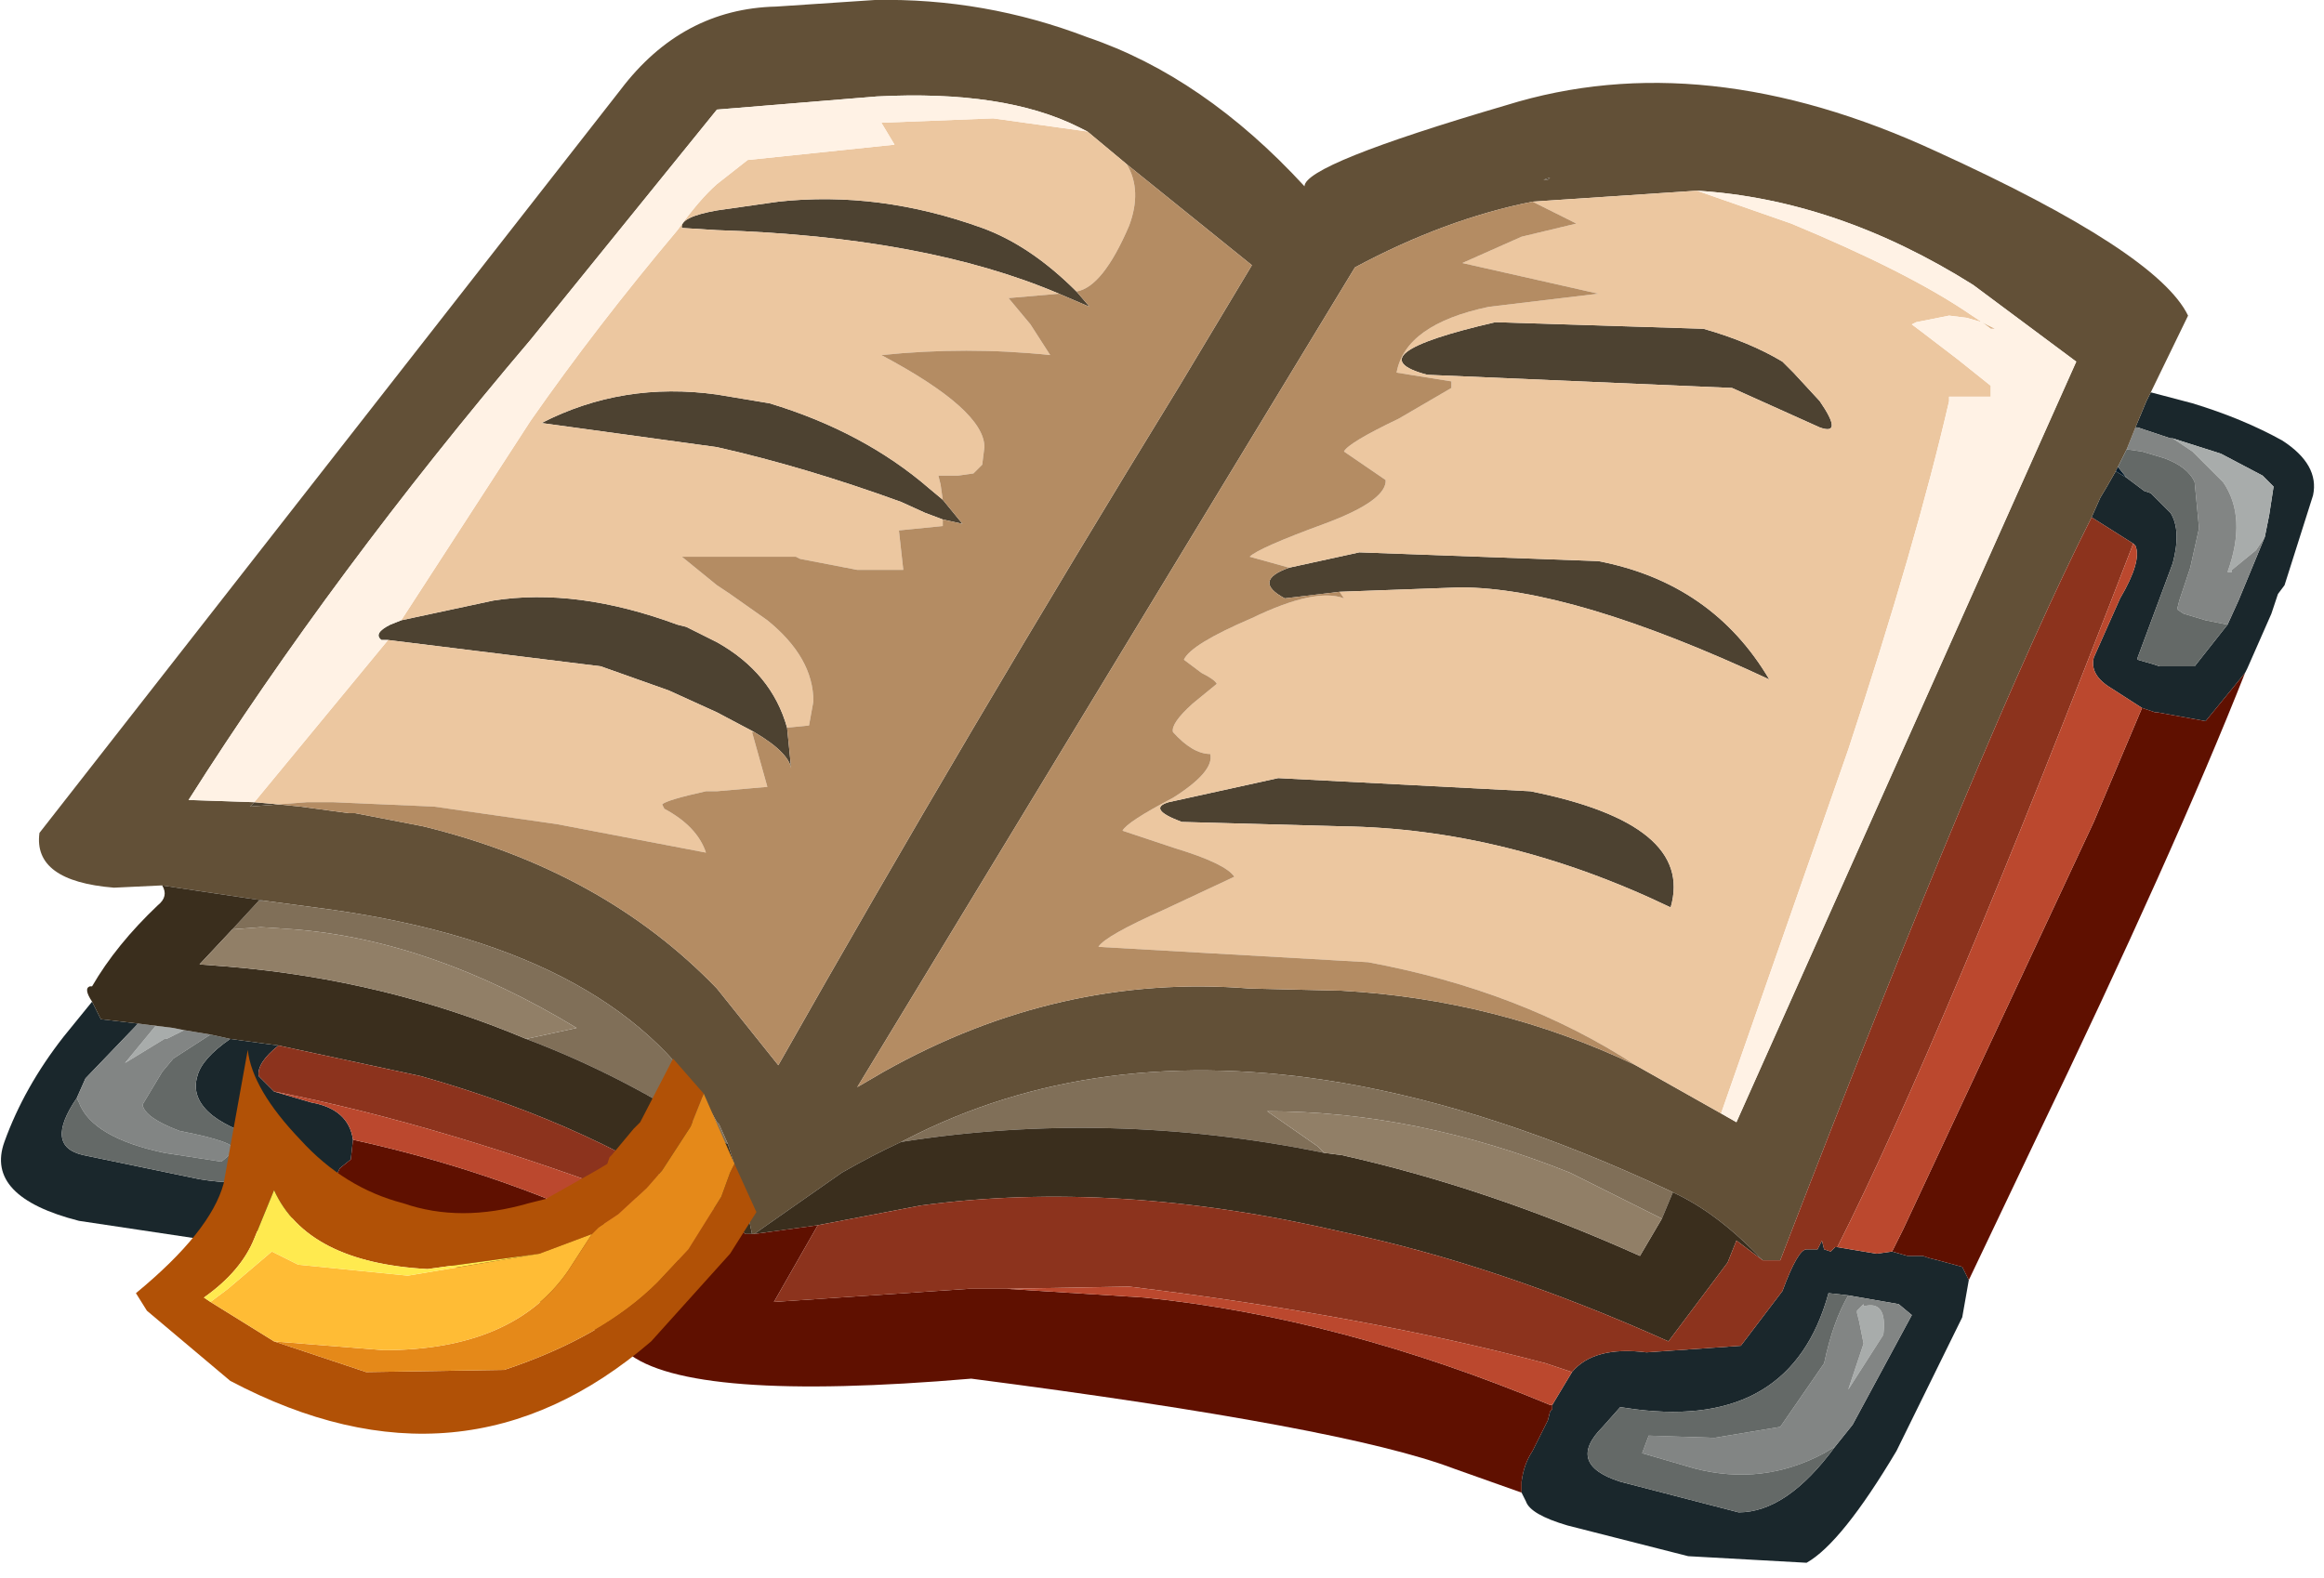 <?xml version="1.0" encoding="utf-8"?>
<svg version="1.1" id="Layer_1"
xmlns="http://www.w3.org/2000/svg"
xmlns:xlink="http://www.w3.org/1999/xlink"
xmlns:author="http://www.sothink.com"
width="53px" height="36px"
xml:space="preserve">
<g id="464" transform="matrix(1, 0, 0, 1, 0, 1.45)">
<path style="fill:#1A272C;fill-opacity:1" d="M47.7,10.35L47.9 9.9L48.05 9.65L48.25 9.3L48.5 9.45L48.9 9.75L49.05 9.8L49.5 10.25Q49.75 10.65 49.55 11.4L48.75 13.55L48.75 13.6L49.1 13.7L49.25 13.75L50.05 13.75L50.8 12.8L51.05 12.25L51.65 10.8L51.7 10.55L51.75 10.3L51.85 9.65L51.6 9.4L50.65 8.9L49.55 8.55L49.5 8.55L48.75 8.3L48.7 8.3L48.95 7.7L49.05 7.5L50 7.75Q51.15 8.1 52.05 8.6Q52.9 9.15 52.75 9.85L52.1 11.9L51.95 12.1L51.8 12.55L51.25 13.8L51.2 13.9L50.3 15L49.2 14.8L49.15 14.8L48.85 14.7L48.15 14.25Q47.65 13.95 47.75 13.55L48.35 12.2Q48.85 11.35 48.7 11L48.65 10.95L47.7 10.35M34.7,32.4L34.7 32.35Q34.75 31.95 34.95 31.65L35.15 31.25L35.3 30.95L35.35 30.75L35.4 30.7L35.4 30.6L35.55 30.35L35.85 29.85Q36.35 29.25 37.55 29.4L39.7 29.25L40.65 28Q41 27.05 41.2 27.05L41.45 27.05L41.55 26.85L41.6 27.05L41.75 27.1L41.85 27L41.9 27L42.8 27.15L43.15 27.1L43.5 27.2L43.75 27.2L43.85 27.2L44 27.25L44.2 27.3L44.75 27.45L44.9 27.75L44.75 28.6L43.25 31.65Q42 33.75 41.2 34.2L38.5 34.05L35.75 33.35Q34.9 33.1 34.8 32.8L34.7 32.6L34.7 32.4M6.55,26.3L6.4 26.4L6.05 26.6L4.8 26.85L1.8 26.4Q-0.35 25.85 0.1 24.6Q0.55 23.35 1.45 22.2L2.1 21.4L2.3 21.8L3.15 21.9L1.95 23.15L1.75 23.6Q1 24.7 1.9 24.9L4.55 25.45Q6.35 25.75 6.55 24.75L6.25 24.6Q5.3 24.35 4.85 24Q4.35 23.6 4.5 23.1Q4.6 22.7 5.25 22.25L6.35 22.4Q5.85 22.8 5.9 23.1L6.25 23.45L7.1 23.7Q7.95 23.85 8.05 24.55L8 25L7.75 25.2L7.7 25.3L7.6 25.45L7.4 25.6L7.1 25.85L6.7 26.25L6.55 26.3M42.25,31.05L43.6 28.55L43.3 28.3L42.15 28.1L41.7 28.05Q40.85 31.15 37.3 30.7L36.95 30.65L36.55 31.1Q35.7 31.95 36.95 32.35L39.65 33.05Q40.75 33.05 41.85 31.55L42.25 31.05" />
<path style="fill:#A8ACAB;fill-opacity:1" d="M51.45,11.1L50.9 11.55L50.9 11.6L50.8 11.6Q51.25 10.35 50.7 9.55L50 8.85L49.55 8.55L50.65 8.9L51.6 9.4L51.85 9.65L51.75 10.3L51.7 10.55L51.65 10.8L51.45 11.1M42.5,28.3L42.5 28.35Q43.05 28.2 42.95 29L42.15 30.25L42.5 29.2L42.4 28.7L42.35 28.5L42.35 28.45L42.4 28.4L42.5 28.3M4.2,22.05L3.8 22.25L3.75 22.25L2.85 22.8L3.55 21.95L3.95 22L4.2 22.05" />
<path style="fill:#828584;fill-opacity:1" d="M49.55,8.55L50 8.85L50.7 9.55Q51.25 10.35 50.8 11.6L50.9 11.6L50.9 11.55L51.45 11.1L51.65 10.8L51.05 12.25L50.8 12.8L50.3 12.7L49.8 12.55L49.65 12.45L49.7 12.25L49.95 11.5L50.15 10.6L50.05 9.55Q49.9 9.2 49.35 9L48.85 8.85L48.5 8.8L48.7 8.3L48.75 8.3L49.5 8.55L49.55 8.55M42.4,28.4L42.35 28.45L42.35 28.5L42.4 28.7L42.5 29.2L42.15 30.25L42.95 29Q43.05 28.2 42.5 28.35L42.5 28.3L42.4 28.4M41.85,31.55L41.6 31.7Q40.2 32.45 38.65 32.05L37.45 31.7L37.6 31.3L39.1 31.35L40.6 31.1L41.6 29.65Q41.8 28.7 42.15 28.1L43.3 28.3L43.6 28.55L42.25 31.05L41.85 31.55M1.95,23.15L3.15 21.9L3.55 21.95L2.85 22.8L3.75 22.25L3.8 22.25L4.2 22.05L4.8 22.15L3.95 22.7L3.7 23L3.25 23.75Q3.3 24.05 4.1 24.35Q5.4 24.6 5.35 24.8L5.05 25.05L3.75 24.85Q2.1 24.5 1.8 23.7L1.75 23.6L1.95 23.15" />
<path style="fill:#DBB48B;fill-opacity:1" d="M45.2,5.9L45.5 6.05L45.4 6.05L45.2 5.9" />
<path style="fill:#4D4231;fill-opacity:1" d="M41.5,8.3L39.5 7.4L32.55 7.1Q30.85 6.65 34.1 5.9L38.85 6.05Q39.9 6.35 40.65 6.8L40.9 7.05L41.5 7.7Q42.05 8.5 41.5 8.3M30.55,12.05L29.3 12.2Q28.55 11.8 29.4 11.5L31 11.15L36.45 11.35Q39.05 11.85 40.35 14.05Q35.85 11.95 33.3 11.95L30.55 12.05M35.35,2.6L35.3 2.65L35.2 2.65L35.35 2.6M16.35,3.8L15.55 3.75Q15.5 3.5 16.35 3.35L17.75 3.15Q20.05 2.9 22.4 3.75Q23.5 4.15 24.55 5.2L24.85 5.55L24.15 5.25Q21.1 3.95 16.35 3.8M21.1,10.25L20.55 10Q18.35 9.2 16.35 8.75L12.35 8.2Q14.2 7.25 16.35 7.55L17.55 7.75Q19.7 8.4 21.2 9.7L21.5 9.95L21.95 10.5L21.5 10.4L21.1 10.25M16.35,14.8L15.25 14.3L13.7 13.75L8.85 13.15L8.7 13.15Q8.5 13 8.9 12.8L9.15 12.7L11.25 12.25Q13.15 11.95 15.45 12.8L15.65 12.85L16.35 13.2Q17.6 13.9 17.95 15.15L18.05 16.15Q18.05 15.75 17.2 15.25L16.35 14.8M5.7,16.95L5.8 16.85L6.35 16.9L5.7 16.95M26.65,16.85L29.15 16.3L34.9 16.6Q38.65 17.35 38.1 19.25Q34.35 17.45 30.6 17.4L26.95 17.3Q26.15 17 26.65 16.85" />
<path style="fill:#625037;fill-opacity:1" d="M48.95,7.7L48.7 8.3L48.5 8.8L48.3 9.2L48.25 9.3L48.05 9.65L47.9 9.9L47.7 10.35Q45.3 15.1 40.6 27.3L40.2 27.3Q39.15 26.2 38.15 25.75L38.05 25.7Q34.1 23.85 30.6 23.25Q25 22.3 20.65 24.55L20.55 24.6Q19.9 24.9 19.2 25.3L17.2 26.7L17.15 26.7L16.95 25.75L16.6 24.65L16.4 24.2L16.35 24.15Q14.25 20.25 7.55 19.3L6.05 19.1L4.7 18.9L3.7 18.75L3.65 18.75L2.6 18.8Q0.75 18.65 0.9 17.55L14.15 0.6Q15.55 -1.25 17.7 -1.3L19.95 -1.45Q22.45 -1.5 24.8 -0.6Q27.45 0.3 29.75 2.8Q29.75 2.3 34.35 0.95Q38.85 -0.45 44.15 2Q49.2 4.3 49.9 5.75L49.05 7.5L48.95 7.7M39.25,23.95L39.6 24.15L47.35 6.8L45 5.05Q41.9 3.1 38.7 2.9L34.95 3.15Q32.95 3.55 30.9 4.65L19.55 23.35L20.15 23Q24.15 20.75 28.5 21.1L30.6 21.15Q34.15 21.35 37.3 22.85L39.25 23.95M35.2,2.65L35.3 2.65L35.35 2.6L35.2 2.65M24.8,1.55L24.6 1.45Q22.9 0.6 20 0.75L16.35 1.05L12.1 6.3Q7.6 11.6 4.3 16.8L5.8 16.85L5.7 16.95L6.35 16.9L6.85 16.95L7.95 17.1L8.1 17.1L9.65 17.4Q13.75 18.4 16.35 21.1L17.75 22.85Q22.05 15.25 26.9 7.35L28.55 4.6L25.7 2.3L24.8 1.55" />
<path style="fill:#061C2C;fill-opacity:1" d="M48.5,9.45L48.25 9.3L48.3 9.2L48.5 9.45" />
<path style="fill:#646967;fill-opacity:1" d="M48.3,9.2L48.5 8.8L48.85 8.85L49.35 9Q49.9 9.2 50.05 9.55L50.15 10.6L49.95 11.5L49.7 12.25L49.65 12.45L49.8 12.55L50.3 12.7L50.8 12.8L50.05 13.75L49.25 13.75L49.1 13.7L48.75 13.6L48.75 13.55L49.55 11.4Q49.75 10.65 49.5 10.25L49.05 9.8L48.9 9.75L48.5 9.45L48.3 9.2M41.6,29.65L40.6 31.1L39.1 31.35L37.6 31.3L37.45 31.7L38.65 32.05Q40.2 32.45 41.6 31.7L41.85 31.55Q40.75 33.05 39.65 33.05L36.95 32.35Q35.7 31.95 36.55 31.1L36.95 30.65L37.3 30.7Q40.85 31.15 41.7 28.05L42.15 28.1Q41.8 28.7 41.6 29.65M5.25,22.25Q4.6 22.7 4.5 23.1Q4.35 23.6 4.85 24Q5.3 24.35 6.25 24.6L6.55 24.75Q6.35 25.75 4.55 25.45L1.9 24.9Q1 24.7 1.75 23.6L1.8 23.7Q2.1 24.5 3.75 24.85L5.05 25.05L5.35 24.8Q5.4 24.6 4.1 24.35Q3.3 24.05 3.25 23.75L3.7 23L3.95 22.7L4.8 22.15L5.25 22.25" />
<path style="fill:#806F58;fill-opacity:1" d="M5.9,19.1L6.05 19.1L7.55 19.3Q14.25 20.25 16.35 24.15L16.4 24.2L16.6 24.65L16.35 24.5Q14.25 23.1 12 22.25L13.15 22Q9.85 20 6.7 19.75L5.95 19.7L5.3 19.75L5.9 19.1M20.55,24.6L20.65 24.55Q25 22.3 30.6 23.25Q34.1 23.85 38.05 25.7L38.15 25.75L37.9 26.35L35.8 25.3Q32.3 23.9 28.9 23.9L30.05 24.7L30.2 24.85Q25.3 23.85 20.55 24.6" />
<path style="fill:#3A2E1D;fill-opacity:1" d="M17,26.7L16.5 26.3L16.35 26.2Q13.65 24.25 9.6 23.1L6.35 22.4L5.25 22.25L4.8 22.15L4.2 22.05L3.95 22L3.55 21.95L3.15 21.9L2.3 21.8L2.1 21.4Q1.9 21.1 2.05 21.05L2.1 21.05Q2.65 20.1 3.6 19.2Q3.85 19 3.7 18.75L4.7 18.9L6.05 19.1L5.9 19.1L5.3 19.75L4.55 20.55L5.2 20.6Q8.8 20.9 12 22.25Q14.25 23.1 16.35 24.5L16.6 24.65L16.95 25.75L17.15 26.7L17 26.7M30.2,24.85L30.6 24.9Q33.95 25.65 37.4 27.2L37.9 26.35L38.15 25.75Q39.15 26.2 40.2 27.3L39.6 26.85L39.4 27.35L38.05 29.15Q34.15 27.4 30.6 26.65Q25.45 25.45 21 26.05L18.65 26.5L17.2 26.7L19.2 25.3Q19.9 24.9 20.55 24.6Q25.3 23.85 30.2 24.85" />
<path style="fill:#917F67;fill-opacity:1" d="M30.2,24.85L30.05 24.7L28.9 23.9Q32.3 23.9 35.8 25.3L37.9 26.35L37.4 27.2Q33.95 25.65 30.6 24.9L30.2 24.85M5.2,20.6L4.55 20.55L5.3 19.75L5.95 19.7L6.7 19.75Q9.85 20 13.15 22L12 22.25Q8.8 20.9 5.2 20.6" />
<path style="fill:#ECC7A0;fill-opacity:1" d="M37.3,22.85Q34.7 21.15 31.2 20.5L25.05 20.15Q25.2 19.9 26.55 19.3L28.15 18.55Q27.95 18.25 26.8 17.9L25.6 17.5Q25.7 17.3 26.75 16.75Q27.7 16.15 27.6 15.75Q27.2 15.75 26.75 15.25Q26.7 15.05 27.2 14.6L27.75 14.15Q27.7 14.05 27.4 13.9L27 13.6Q27.15 13.25 28.55 12.65Q30 11.95 30.65 12.2L30.55 12.05L33.3 11.95Q35.85 11.95 40.35 14.05Q39.05 11.85 36.45 11.35L31 11.15L29.4 11.5L28.5 11.25Q28.7 11.05 30.2 10.5Q31.55 10 31.6 9.55L31.6 9.5L30.65 8.85Q30.75 8.65 31.9 8.1L33.1 7.4L33.1 7.25L31.85 7.05Q32.05 5.95 33.95 5.55L36.45 5.25L33.35 4.55L34.7 3.95L35.95 3.65L34.95 3.15L38.7 2.9L40.85 3.65Q43.5 4.75 44.9 5.7L45.2 5.9L44.85 5.8L44.45 5.75L43.7 5.9L43.6 5.95L43.8 6.1L44.65 6.75L45.4 7.35L45.4 7.45L45.4 7.5L45.4 7.6L44.45 7.6L44.45 7.7Q43.7 10.95 42.15 15.65L39.25 23.95L37.3 22.85M41.5,7.7L40.9 7.05L40.65 6.8Q39.9 6.35 38.85 6.05L34.1 5.9Q30.85 6.65 32.55 7.1L39.5 7.4L41.5 8.3Q42.05 8.5 41.5 7.7M25.7,2.3Q26.05 2.9 25.75 3.7Q25.15 5.1 24.55 5.2Q23.5 4.15 22.4 3.75Q20.05 2.9 17.75 3.15L16.35 3.35Q15.5 3.5 15.55 3.75L16.35 3.8Q21.1 3.95 24.15 5.25L23 5.35L23.5 5.95L23.95 6.65Q22.05 6.45 20.1 6.65Q22.45 7.9 22.45 8.75L22.4 9.15L22.2 9.35L21.85 9.4L21.4 9.4L21.45 9.6L21.5 9.95L21.2 9.7Q19.7 8.4 17.55 7.75L16.35 7.55Q14.2 7.25 12.35 8.2L16.35 8.75Q18.35 9.2 20.55 10L21.1 10.25L21.5 10.4L21.5 10.55L20.5 10.65L20.6 11.55L19.55 11.55L18.25 11.3L18.15 11.25L15.55 11.25L16.35 11.9L16.65 12.1L17.5 12.7Q18.55 13.55 18.55 14.55L18.45 15.1L17.95 15.15Q17.6 13.9 16.35 13.2L15.65 12.85L15.45 12.8Q13.15 11.95 11.25 12.25L9.15 12.7L12.1 8.15Q13.6 6 15.45 3.8Q15.95 3.1 16.35 2.75L17.05 2.2L20.4 1.85L20.1 1.35L22.65 1.25L24.8 1.55L25.7 2.3M17.2,15.25L17.15 15.25L17.5 16.5L16.35 16.6L16.1 16.6Q15.2 16.8 15.1 16.9L15.15 17Q15.9 17.4 16.1 18L12.7 17.35L9.9 16.95L7.6 16.85L7 16.85L6.35 16.9L5.8 16.85L8.85 13.15L13.7 13.75L15.25 14.3L16.35 14.8L17.2 15.25M26.95,17.3L30.6 17.4Q34.35 17.45 38.1 19.25Q38.65 17.35 34.9 16.6L29.15 16.3L26.65 16.85Q26.15 17 26.95 17.3" />
<path style="fill:#FFF2E5;fill-opacity:1" d="M44.9,5.7Q43.5 4.75 40.85 3.65L38.7 2.9Q41.9 3.1 45 5.05L47.35 6.8L39.6 24.15L39.25 23.95L42.15 15.65Q43.7 10.95 44.45 7.7L44.45 7.6L45.4 7.6L45.4 7.5L45.4 7.45L45.4 7.35L44.65 6.75L43.8 6.1L43.6 5.95L43.7 5.9L44.45 5.75L44.85 5.8L45.2 5.9L44.9 5.7M45.4,6.05L45.5 6.05L45.2 5.9L45.4 6.05M8.9,12.8Q8.5 13 8.7 13.15L8.85 13.15L5.8 16.85L4.3 16.8Q7.6 11.6 12.1 6.3L16.35 1.05L20 0.75Q22.9 0.6 24.6 1.45L24.8 1.55L22.65 1.25L20.1 1.35L20.4 1.85L17.05 2.2L16.35 2.75Q15.95 3.1 15.45 3.8Q13.6 6 12.1 8.15L9.15 12.7L8.9 12.8" />
<path style="fill:#B48C63;fill-opacity:1" d="M29.3,12.2L30.55 12.05L30.65 12.2Q30 11.95 28.55 12.65Q27.15 13.25 27 13.6L27.4 13.9Q27.7 14.05 27.75 14.15L27.2 14.6Q26.7 15.05 26.75 15.25Q27.2 15.75 27.6 15.75Q27.7 16.15 26.75 16.75Q25.7 17.3 25.6 17.5L26.8 17.9Q27.95 18.25 28.15 18.55L26.55 19.3Q25.2 19.9 25.05 20.15L31.2 20.5Q34.7 21.15 37.3 22.85Q34.15 21.35 30.6 21.15L28.5 21.1Q24.15 20.75 20.15 23L19.55 23.35L30.9 4.65Q32.95 3.55 34.95 3.15L35.95 3.65L34.7 3.95L33.35 4.55L36.45 5.25L33.95 5.55Q32.05 5.95 31.85 7.05L33.1 7.25L33.1 7.4L31.9 8.1Q30.75 8.65 30.65 8.85L31.6 9.5L31.6 9.55Q31.55 10 30.2 10.5Q28.7 11.05 28.5 11.25L29.4 11.5Q28.55 11.8 29.3 12.2M7,16.85L7.6 16.85L9.9 16.95L12.7 17.35L16.1 18Q15.9 17.4 15.15 17L15.1 16.9Q15.2 16.8 16.1 16.6L16.35 16.6L17.5 16.5L17.15 15.25L17.2 15.25Q18.05 15.75 18.05 16.15L17.95 15.15L18.45 15.1L18.55 14.55Q18.55 13.55 17.5 12.7L16.65 12.1L16.35 11.9L15.55 11.25L18.15 11.25L18.25 11.3L19.55 11.55L20.6 11.55L20.5 10.65L21.5 10.55L21.5 10.4L21.95 10.5L21.5 9.95L21.45 9.6L21.4 9.4L21.85 9.4L22.2 9.35L22.4 9.15L22.45 8.75Q22.45 7.9 20.1 6.65Q22.05 6.45 23.95 6.65L23.5 5.95L23 5.35L24.15 5.25L24.85 5.55L24.55 5.2Q25.15 5.1 25.75 3.7Q26.05 2.9 25.7 2.3L28.55 4.6L26.9 7.35Q22.05 15.25 17.75 22.85L16.35 21.1Q13.75 18.4 9.65 17.4L8.1 17.1L7.95 17.1L6.85 16.95L6.35 16.9L7 16.85" />
<path style="fill:#5F1000;fill-opacity:1" d="M26.1,28.15Q30.55 28.6 35.35 30.6L35.4 30.6L35.4 30.7L35.35 30.75L35.3 30.95L35.15 31.25L34.95 31.65Q34.75 31.95 34.7 32.35L34.7 32.4L34.7 32.6L33.15 32.05Q30.65 31.1 22.15 30Q15.7 30.55 14.3 29.4Q13.45 28.7 11.7 28Q10.55 27.45 9.05 27.05L6.55 26.3L6.7 26.25L7.1 25.85L7.4 25.6L7.6 25.45L7.7 25.3L7.75 25.2L8 25L8.05 24.55Q11.25 25.25 14.1 26.6L15.9 27.5Q16.05 26.95 16.5 26.3L17 26.7L17.15 26.7L17.2 26.7L18.65 26.5L17.65 28.25L22.1 27.95L22.95 27.95L26.1 28.15M43.15,27.1L43.4 26.6L47.75 17.3L48.85 14.7L49.15 14.8L49.2 14.8L50.3 15L51.2 13.9Q49.6 17.95 46.4 24.6L44.9 27.75L44.75 27.45L44.2 27.3L44 27.25L43.85 27.2L43.75 27.2L43.5 27.2L43.15 27.1" />
<path style="fill:#8C331D;fill-opacity:1" d="M35.25,29.65Q31.1 28.55 25.75 27.9L22.95 27.95L22.1 27.95L17.65 28.25L18.65 26.5L21 26.05Q25.45 25.45 30.6 26.65Q34.15 27.4 38.05 29.15L39.4 27.35L39.6 26.85L40.2 27.3L40.6 27.3Q45.3 15.1 47.7 10.35L48.65 10.95Q44.3 22.25 41.9 27L41.85 27L41.75 27.1L41.6 27.05L41.55 26.85L41.45 27.05L41.2 27.05Q41 27.05 40.65 28L39.7 29.25L37.55 29.4Q36.35 29.25 35.85 29.85L35.25 29.65M6.25,23.45L5.9 23.1Q5.85 22.8 6.35 22.4L9.6 23.1Q13.65 24.25 16.35 26.2L16.5 26.3Q16.05 26.95 15.9 27.5L14.1 26.6L14.95 26.15L14.95 26.05Q10.1 24.2 6.25 23.45" />
<path style="fill:#BB482E;fill-opacity:1" d="M47.75,17.3L43.4 26.6L43.15 27.1L42.8 27.15L41.9 27Q44.3 22.25 48.65 10.95L48.7 11Q48.85 11.35 48.35 12.2L47.75 13.55Q47.65 13.95 48.15 14.25L48.85 14.7L47.75 17.3M14.95,26.05L14.95 26.15L14.1 26.6Q11.25 25.25 8.05 24.55Q7.95 23.85 7.1 23.7L6.25 23.45Q10.1 24.2 14.95 26.05M22.95,27.95L25.75 27.9Q31.1 28.55 35.25 29.65L35.85 29.85L35.55 30.35L35.4 30.6L35.35 30.6Q30.55 28.6 26.1 28.15L22.95 27.95" />
<path style="fill:#B15106;fill-opacity:1" d="M15.75,24.25L15.1 25.25L14.75 25.65L14.1 26.25L13.65 26.55L13.5 26.7L12.3 27.15L9.75 27.5Q7 27.35 6.25 25.7L5.8 26.8Q5.5 27.55 4.65 28.15L4.8 28.25L6.25 29.15L8.35 29.85L11.5 29.8Q13.75 29.05 15 27.8L15.7 27.05L16.45 25.85L16.65 25.3L16.75 25.1L17.25 26.2L16.65 27.15L14.85 29.15Q10.55 32.85 5.25 30.05L3.35 28.45L3.1 28.05Q4.8 26.65 5.1 25.55L5.65 22.5Q5.75 23.4 6.85 24.55Q7.85 25.65 9.2 26Q10.5 26.45 12.05 26L12.45 25.9L13.6 25.25L13.85 25.1L13.9 24.95L13.95 24.9L14.45 24.3L14.6 24.15L15.35 22.7L16.05 23.5L15.75 24.25" />
<path style="fill:#E58919;fill-opacity:1" d="M13.5,26.7L13.65 26.55L14.1 26.25L14.75 25.65L15.1 25.25L15.75 24.25L16.05 23.5L16.75 25.1L16.65 25.3L16.45 25.85L15.7 27.05L15 27.8Q13.75 29.05 11.5 29.8L8.35 29.85L6.25 29.15L8.75 29.35Q11.7 29.35 12.95 27.55L13.5 26.7" />
<path style="fill:#FFBC35;fill-opacity:1" d="M12.3,27.15L13.5 26.7L12.95 27.55Q11.7 29.35 8.75 29.35L6.25 29.15L4.8 28.25L5.2 27.95L6.2 27.1L6.8 27.4L9.3 27.65L12.3 27.15" />
<path style="fill:#FFEA4F;fill-opacity:1" d="M9.3,27.65L6.8 27.4L6.2 27.1L5.2 27.95L4.8 28.25L4.65 28.15Q5.5 27.55 5.8 26.8L6.25 25.7Q7 27.35 9.75 27.5L12.3 27.15L9.3 27.65" />
</g>
</svg>
